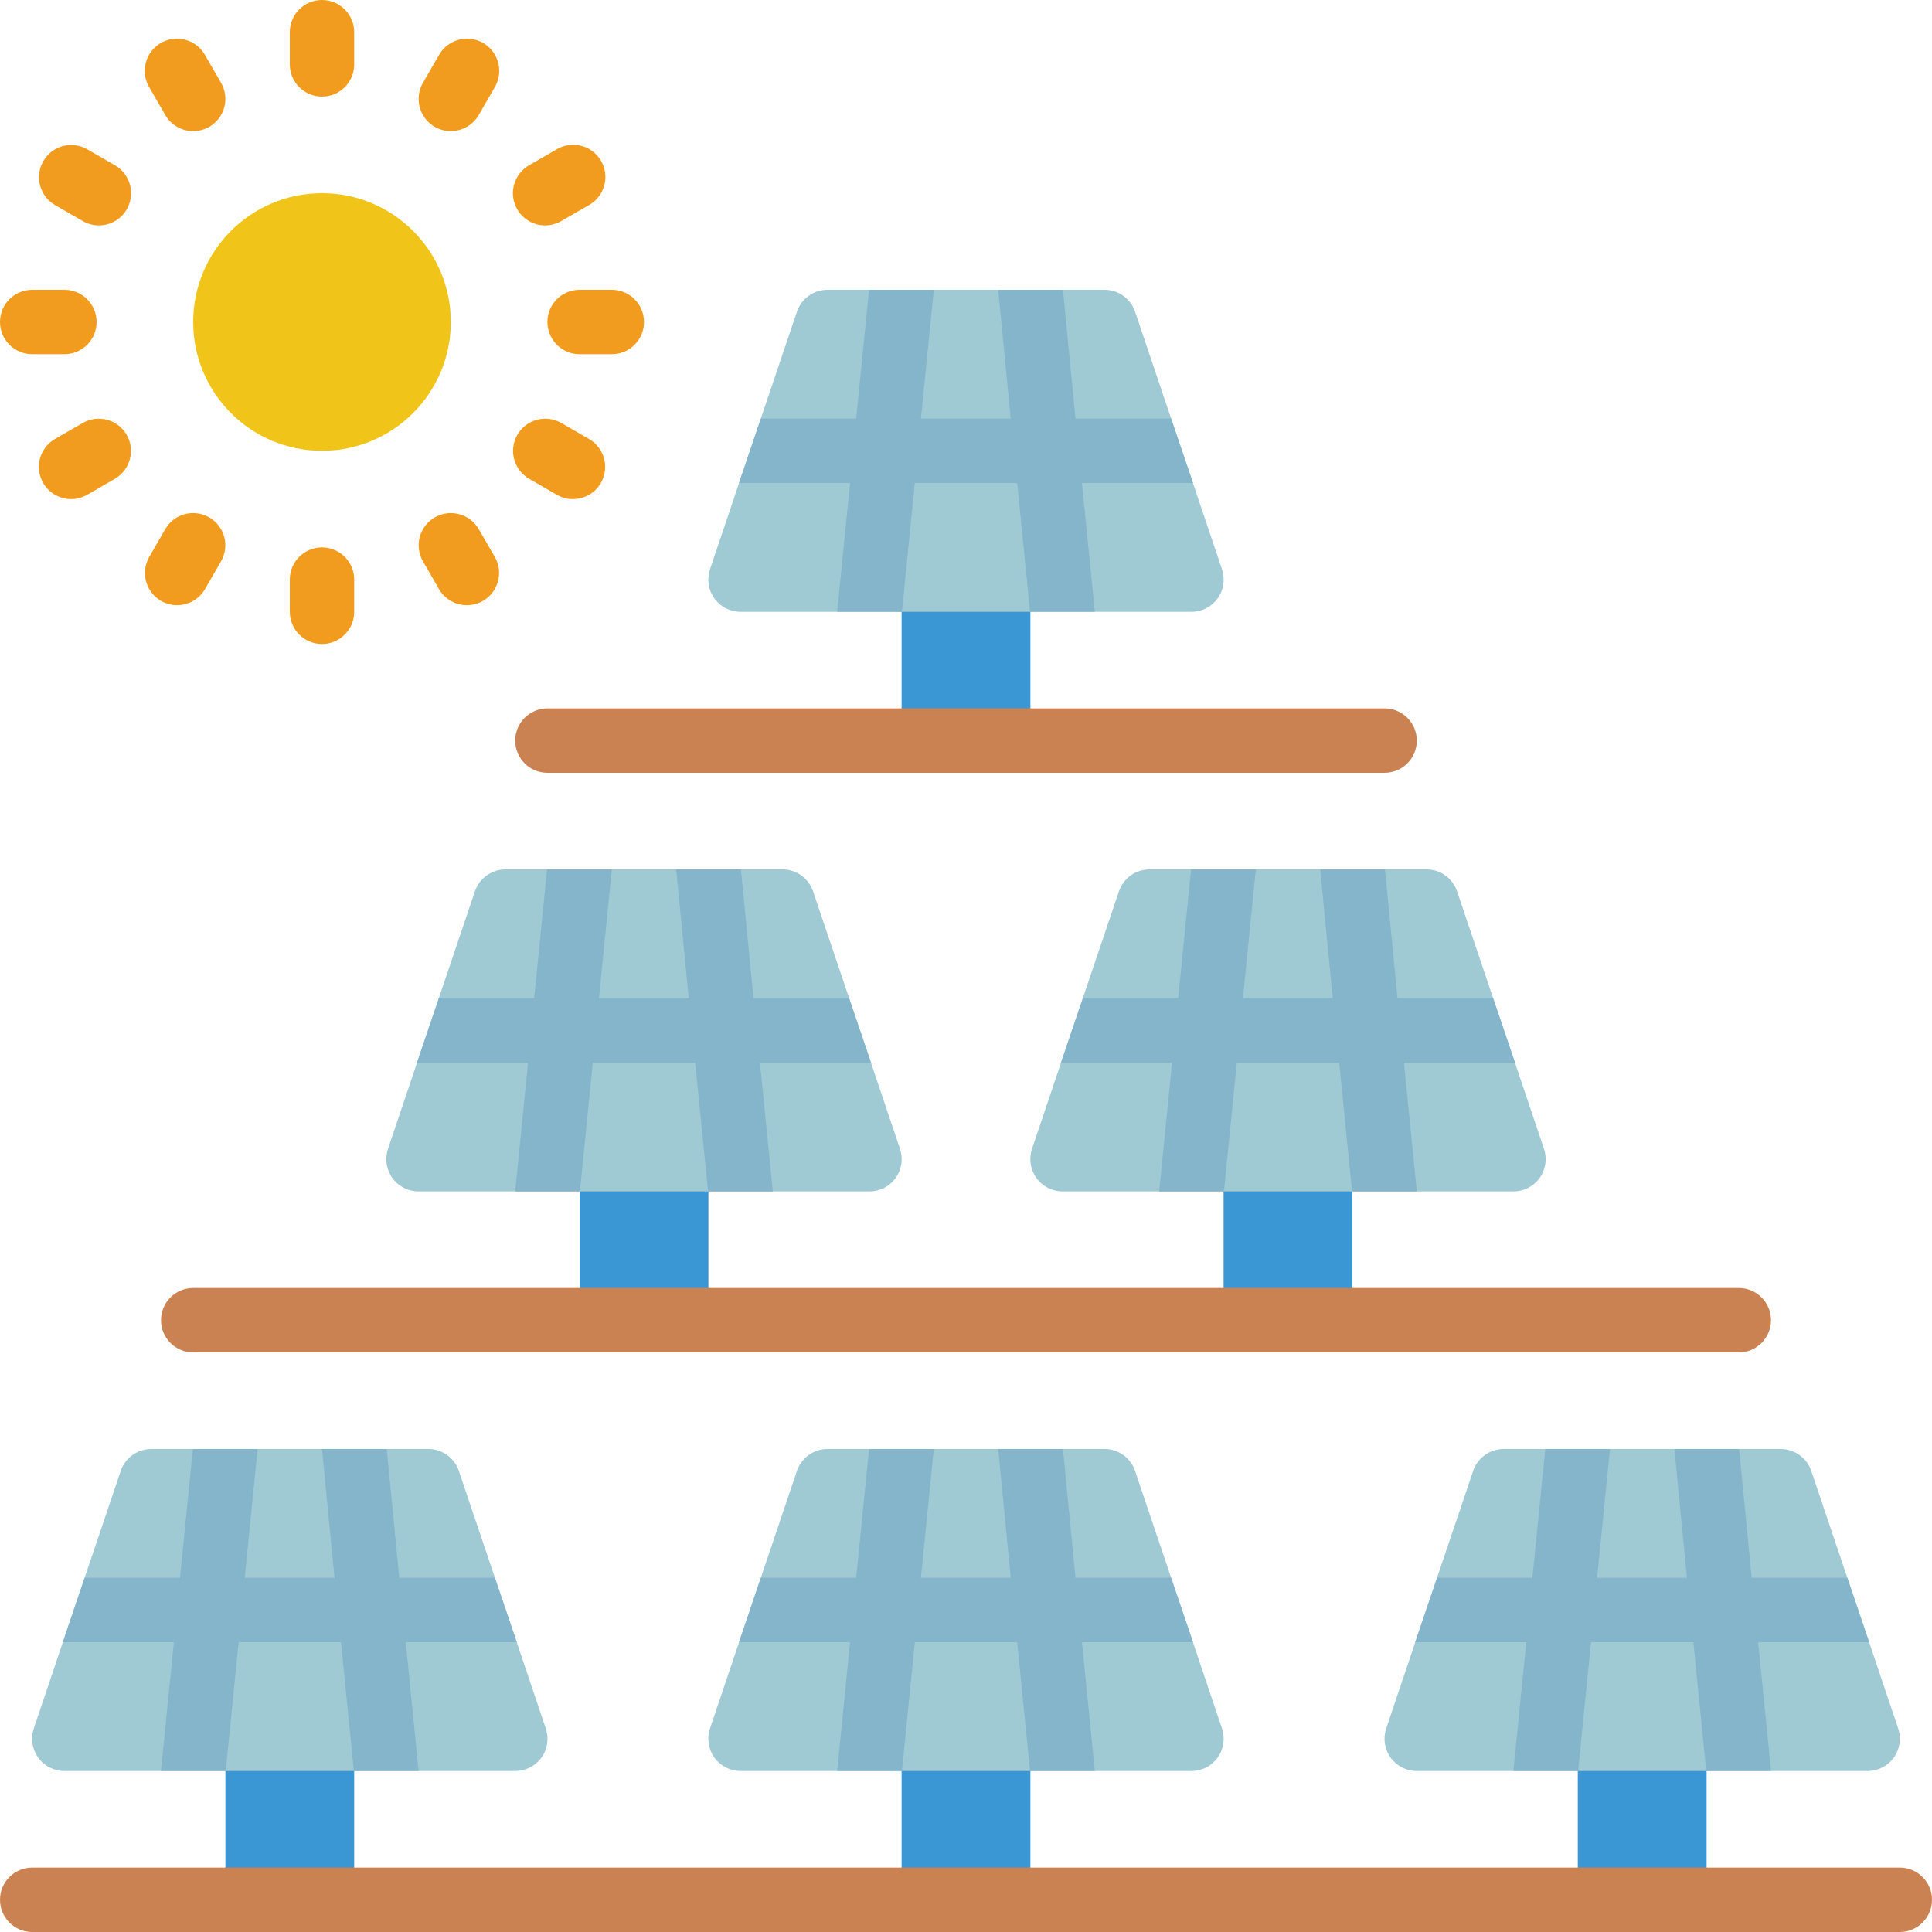 <svg height="512" viewBox="0 0 60 60" width="512" xmlns="http://www.w3.org/2000/svg"><g id="Page-1" fill="none" fill-rule="evenodd"><g id="086---Solar-Pannel-Farm" fill-rule="nonzero"><path id="Rectangle-path" d="m28 18h4v5h-4z" fill="#3b97d3"/><path id="Rectangle-path" d="m28 54h4v5h-4z" fill="#3b97d3"/><path id="Rectangle-path" d="m7 54h4v5h-4z" fill="#3b97d3"/><path id="Rectangle-path" d="m49 54h4v5h-4z" fill="#3b97d3"/><path id="Shape" d="m59 60h-58c-.552 0-1-.448-1-1s.448-1 1-1h58c.552 0 1 .448 1 1s-.448 1-1 1z" fill="#cb8252"/><path id="Rectangle-path" d="m38 36h4v5h-4z" fill="#3b97d3"/><path id="Rectangle-path" d="m18 36h4v5h-4z" fill="#3b97d3"/><path id="Shape" d="m54 42h-48c-.552 0-1-.448-1-1s.448-1 1-1h48c.552 0 1 .448 1 1s-.448 1-1 1z" fill="#cb8252"/><path id="Shape" d="m37 55h-14c-.323.001-.626-.154-.814-.416-.188-.262-.239-.599-.136-.904 1.541-4.588.584-1.729 2.7-8 .138-.407.52-.681.95-.68h8.6c.43-.001.812.273.95.68 2.354 6.977.957 2.81 2.7 8 .103.306.053.642-.136.904-.188.262-.492.417-.814.416z" fill="#9fc9d3"/><path id="Shape" d="m16 55h-14c-.323.001-.626-.154-.814-.416-.188-.262-.239-.599-.136-.904 1.541-4.588.584-1.729 2.7-8 .138-.407.52-.681.95-.68h8.6c.43-.001.812.273.95.68 2.354 6.977.957 2.81 2.7 8 .103.306.053.642-.136.904-.188.262-.492.417-.814.416z" fill="#9fc9d3"/><path id="Shape" d="m58 55h-14c-.323.001-.626-.154-.814-.416-.188-.262-.239-.599-.136-.904 1.541-4.588.584-1.729 2.7-8 .138-.407.52-.681.95-.68h8.6c.43-.001.812.273.95.68 2.354 6.977.957 2.81 2.7 8 .103.306.053.642-.136.904-.188.262-.492.417-.814.416z" fill="#9fc9d3"/><path id="Shape" d="m47 37h-14c-.323.001-.626-.154-.814-.416-.188-.262-.239-.599-.136-.904 1.541-4.588.584-1.729 2.7-8 .138-.407.52-.681.95-.68h8.6c.43-.001.812.273.95.68 2.354 6.977.957 2.81 2.7 8 .103.306.053.642-.136.904-.188.262-.492.417-.814.416z" fill="#9fc9d3"/><path id="Shape" d="m27 37h-14c-.323.001-.626-.154-.814-.416-.188-.262-.239-.599-.136-.904 1.541-4.588.584-1.729 2.7-8 .138-.407.52-.681.95-.68h8.6c.43-.001.812.273.95.68 2.354 6.977.957 2.81 2.7 8 .103.306.053.642-.136.904-.188.262-.492.417-.814.416z" fill="#9fc9d3"/><path id="Shape" d="m37 19h-14c-.323.001-.626-.154-.814-.416-.188-.262-.239-.599-.136-.904 1.541-4.588.584-1.729 2.7-8 .138-.407.52-.681.95-.68h8.6c.43-.001.812.273.95.68 2.354 6.977.957 2.81 2.7 8 .103.306.053.642-.136.904-.188.262-.492.417-.814.416z" fill="#9fc9d3"/><path id="Shape" d="m33.6 51 .4 4h-2.01l-.4-4h-3.18l-.4 4h-2.01l.4-4h-3.45l.68-2h2.96l.4-4h2.01l-.4 4h2.79l-.39-4h2.01l.39 4h2.97l.68 2z" fill="#84b5cb"/><path id="Shape" d="m12.6 51 .4 4h-2.01l-.4-4h-3.18l-.4 4h-2.01l.4-4h-3.45l.68-2h2.96l.4-4h2.01l-.4 4h2.79l-.39-4h2.01l.39 4h2.97l.68 2z" fill="#84b5cb"/><path id="Shape" d="m54.6 51 .4 4h-2.01l-.4-4h-3.18l-.4 4h-2.01l.4-4h-3.45l.68-2h2.96l.4-4h2.01l-.4 4h2.79l-.39-4h2.01l.39 4h2.97l.68 2z" fill="#84b5cb"/><path id="Shape" d="m43.6 33 .4 4h-2.01l-.4-4h-3.18l-.4 4h-2.01l.4-4h-3.45l.68-2h2.96l.4-4h2.01l-.4 4h2.79l-.39-4h2.01l.39 4h2.97l.68 2z" fill="#84b5cb"/><path id="Shape" d="m23.6 33 .4 4h-2.01l-.4-4h-3.18l-.4 4h-2.01l.4-4h-3.45l.68-2h2.96l.4-4h2.01l-.4 4h2.79l-.39-4h2.01l.39 4h2.97l.68 2z" fill="#84b5cb"/><path id="Shape" d="m33.6 15 .4 4h-2.01l-.4-4h-3.18l-.4 4h-2.01l.4-4h-3.45l.68-2h2.96l.4-4h2.01l-.4 4h2.79l-.39-4h2.01l.39 4h2.97l.68 2z" fill="#84b5cb"/><path id="Shape" d="m43 24h-26c-.552 0-1-.448-1-1s.448-1 1-1h26c.552 0 1 .448 1 1s-.448 1-1 1z" fill="#cb8252"/><circle id="Oval" cx="10" cy="10" fill="#f0c419" r="4"/><g fill="#f29c1f"><path id="Shape" d="m10 3c-.552 0-1-.448-1-1v-1c0-.552.448-1 1-1 .552 0 1 .448 1 1v1c0 .552-.448 1-1 1z"/><path id="Shape" d="m6 4.072c-.358 0-.688-.19-.867-.5l-.5-.866c-.181-.31-.183-.693-.004-1.004s.51-.503.869-.502c.359.001.69.194.867.506l.5.866c.179.309.179.69 0.0 1-.178.309-.508.5-.865.5z"/><path id="Shape" d="m3.071 7c-.176 0-.348-.046-.5-.134l-.866-.5c-.474-.278-.635-.887-.36-1.363.275-.476.882-.641 1.36-.369l.866.5c.392.226.583.688.466 1.125-.117.437-.513.741-.966.741z"/><path id="Shape" d="m2 11h-1c-.552 0-1-.448-1-1 0-.552.448-1 1-1h1c.552 0 1 .448 1 1 0 .552-.448 1-1 1z"/><path id="Shape" d="m2.207 15.5c-.453-0-.849-.304-.966-.741s.074-.899.466-1.125l.866-.5c.478-.272 1.085-.107 1.36.369s.114 1.085-.36 1.363l-.866.5c-.152.088-.324.134-.5.134z"/><path id="Shape" d="m5.5 18.794c-.357-0-.687-.191-.865-.5-.178-.309-.178-.69 0-1l.5-.866c.278-.474.887-.635 1.363-.36.476.275.641.882.369 1.36l-.5.866c-.179.31-.509.5-.867.5z"/><path id="Shape" d="m10 20c-.552 0-1-.448-1-1v-1c0-.552.448-1 1-1 .552 0 1 .448 1 1v1c0 .552-.448 1-1 1z"/><path id="Shape" d="m14.5 18.794c-.358 0-.688-.19-.867-.5l-.5-.866c-.272-.478-.107-1.085.369-1.36.476-.275 1.085-.114 1.363.36l.5.866c.179.309.179.69 0.0 1s-.508.5-.865.5z"/><path id="Shape" d="m17.793 15.5c-.176 0-.348-.046-.5-.134l-.866-.5c-.474-.278-.635-.887-.36-1.363.275-.476.882-.641 1.36-.369l.866.5c.392.226.583.688.466 1.125-.117.437-.513.741-.966.741z"/><path id="Shape" d="m19 11h-1c-.552 0-1-.448-1-1 0-.552.448-1 1-1h1c.552 0 1 .448 1 1 0 .552-.448 1-1 1z"/><path id="Shape" d="m16.929 7c-.453-0-.849-.304-.966-.741-.117-.437.074-.899.466-1.125l.866-.5c.31-.181.693-.183 1.004-.004.311.179.503.51.502.869s-.194.69-.506.867l-.866.5c-.152.088-.324.134-.5.134z"/><path id="Shape" d="m14 4.072c-.357-0-.687-.191-.865-.5-.178-.309-.178-.69 0-1l.5-.866c.177-.312.508-.505.867-.506.359-.001.691.191.869.502.179.311.177.694-.004 1.004l-.5.866c-.179.31-.509.5-.867.5z"/></g></g></g></svg>